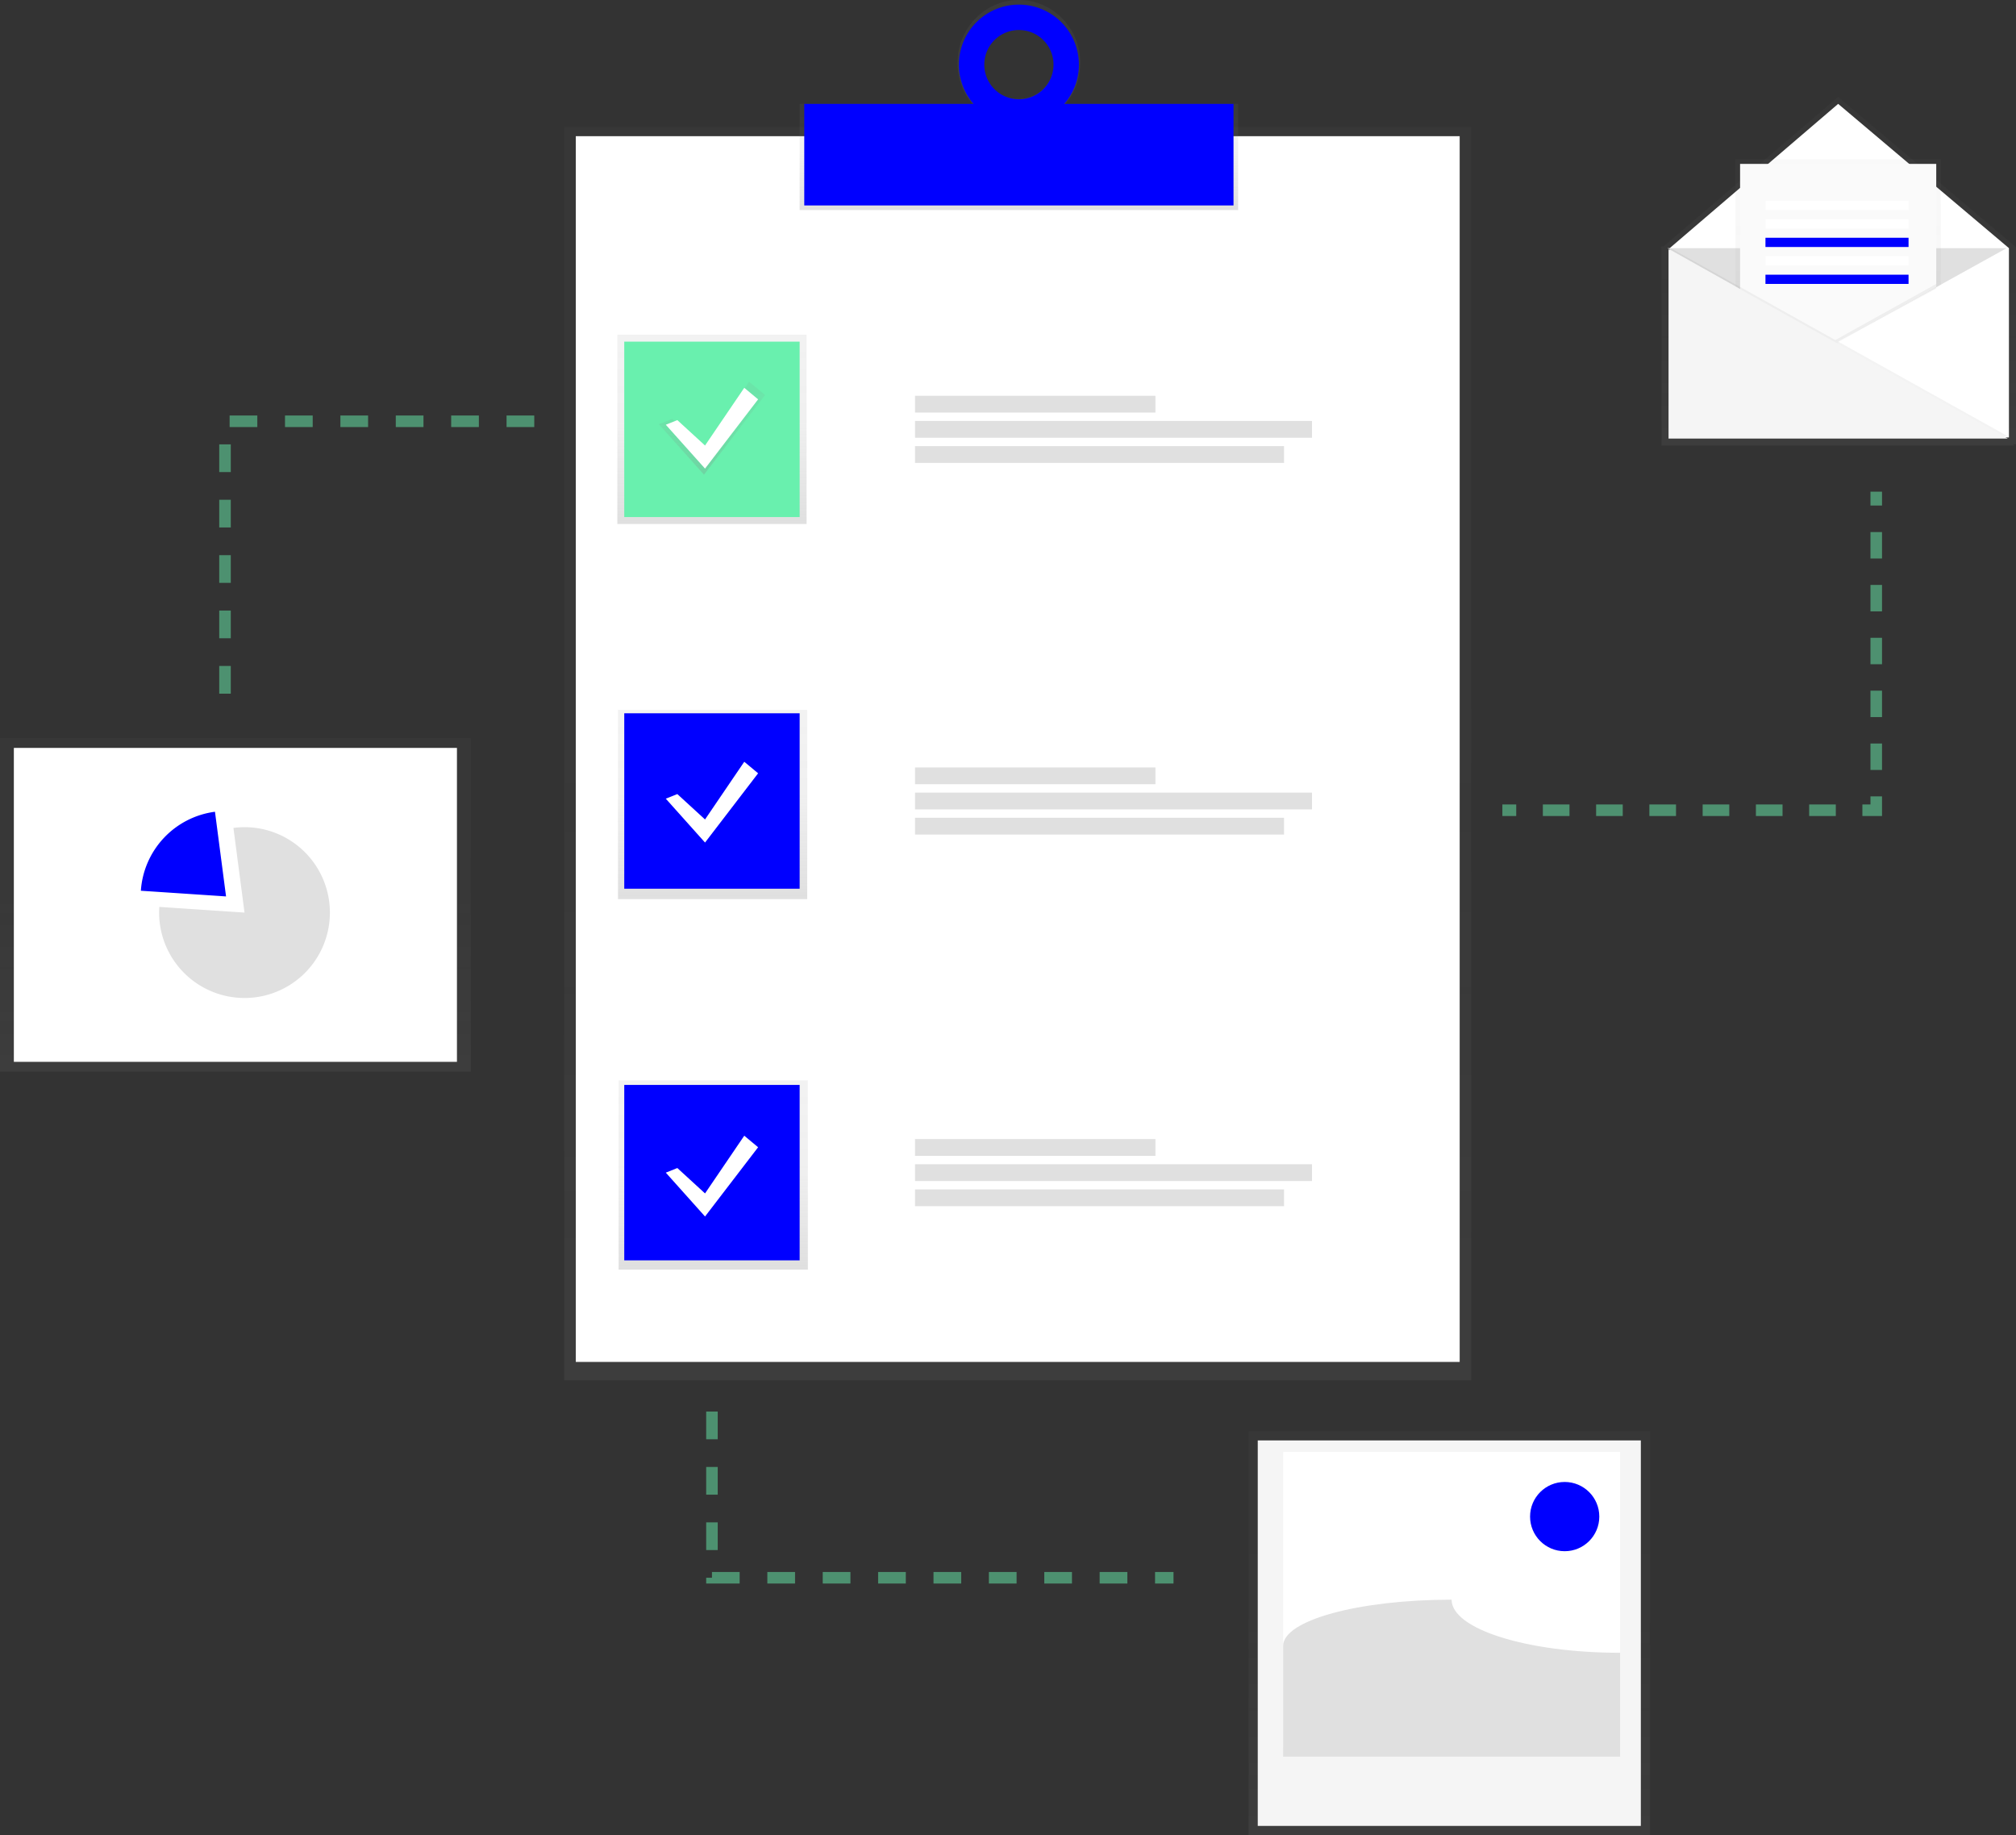 <svg xmlns="http://www.w3.org/2000/svg" xmlns:xlink="http://www.w3.org/1999/xlink" id="629dcec7-c063-4496-b40c-d8a33d01e794" width="873.56" height="795" data-name="Layer 1" viewBox="0 0 873.56 795"><rect x="0" y="0" width="873.56" height="795" fill="#333333" stroke="none"/><defs><linearGradient id="1ad885a6-086f-4584-b8fc-49709722d9e2" x1="441" x2="441" y1="598" y2="55" gradientUnits="userSpaceOnUse"><stop offset="0" stop-color="gray" stop-opacity=".25"/><stop offset=".54" stop-color="gray" stop-opacity=".12"/><stop offset="1" stop-color="gray" stop-opacity=".1"/></linearGradient><linearGradient id="6f115915-dfc3-4eba-8ca8-4e2bf8885e02" x1="441.5" x2="441.5" y1="91" y2="44.98" xlink:href="#1ad885a6-086f-4584-b8fc-49709722d9e2"/><linearGradient id="4923b0dd-8e96-4c93-b583-a6b0ce88de70" x1="604.72" x2="604.72" y1="106.89" y2="52.5" xlink:href="#1ad885a6-086f-4584-b8fc-49709722d9e2"/><linearGradient id="ea587278-d59f-43ad-bda4-771cfa902fd4" x1="308.5" x2="308.5" y1="227" y2="145" xlink:href="#1ad885a6-086f-4584-b8fc-49709722d9e2"/><linearGradient id="e2b55b91-c252-4605-a1d1-0f99b0ab4047" x1="308.78" x2="308.78" y1="389.5" y2="307.5" xlink:href="#1ad885a6-086f-4584-b8fc-49709722d9e2"/><linearGradient id="76544af5-6047-4a4c-b2fc-a23f66c9d65b" x1="309.06" x2="309.06" y1="550" y2="468" xlink:href="#1ad885a6-086f-4584-b8fc-49709722d9e2"/><linearGradient id="daf008b2-47be-48c6-a376-1f125493a331" x1="308.5" x2="308.5" y1="205.63" y2="165.37" xlink:href="#1ad885a6-086f-4584-b8fc-49709722d9e2"/><linearGradient id="ebbb3683-2e35-4ba5-aa17-65e675e22e58" x1="796.5" x2="796.5" y1="193" y2="42" xlink:href="#1ad885a6-086f-4584-b8fc-49709722d9e2"/><linearGradient id="3d5714ec-ccf4-45ec-9ad7-6b8d237940bd" x1="796.5" x2="796.5" y1="176" y2="69" xlink:href="#1ad885a6-086f-4584-b8fc-49709722d9e2"/><linearGradient id="77e7c8c2-0f5e-4b8d-920a-2630d282c2c9" x1="628" x2="628" y1="795" y2="620" xlink:href="#1ad885a6-086f-4584-b8fc-49709722d9e2"/><linearGradient id="a6898519-96e7-44e1-b71e-df9c3f17d463" x1="102" x2="102" y1="464.25" y2="319.75" xlink:href="#1ad885a6-086f-4584-b8fc-49709722d9e2"/></defs><title>customer survey</title><g opacity=".5"><rect width="393" height="543" x="244.5" y="55" fill="url(#1ad885a6-086f-4584-b8fc-49709722d9e2)"/></g><rect width="383" height="531" x="249.5" y="59" fill="#fff"/><rect width="190" height="46.02" x="346.5" y="44.98" fill="url(#6f115915-dfc3-4eba-8ca8-4e2bf8885e02)"/><path fill="url(#4923b0dd-8e96-4c93-b583-a6b0ce88de70)" d="M604.72,52.5c-14.67,0-26.56,12.18-26.56,27.2s11.89,27.2,26.56,27.2,26.56-12.18,26.56-27.2S619.39,52.5,604.72,52.5Zm0,42.89A15.69,15.69,0,1,1,620,79.7,15.51,15.51,0,0,1,604.72,95.39Z" transform="translate(-163.22 -52.5)"/><rect width="186" height="44" x="348.5" y="45" fill="#00f"/><path fill="#00f" d="M604.72,54.5a26,26,0,1,0,26,26A26,26,0,0,0,604.72,54.5Zm0,41a15,15,0,1,1,15-15A15,15,0,0,1,604.72,95.5Z" transform="translate(-163.22 -52.5)"/><rect width="82" height="82" x="267.5" y="145" fill="url(#ea587278-d59f-43ad-bda4-771cfa902fd4)"/><rect width="82" height="82" x="267.78" y="307.5" fill="url(#e2b55b91-c252-4605-a1d1-0f99b0ab4047)"/><rect width="82" height="82" x="268.06" y="468" fill="url(#76544af5-6047-4a4c-b2fc-a23f66c9d65b)"/><rect width="76" height="76" x="270.5" y="148" fill="#69f0ae"/><rect width="76" height="76" x="270.5" y="309" fill="#00f"/><rect width="76" height="76" x="270.5" y="470" fill="#00f"/><rect width="104.17" height="7.27" x="396.5" y="171.46" fill="#e0e0e0"/><rect width="172" height="7.27" x="396.5" y="182.37" fill="#e0e0e0"/><rect width="159.89" height="7.27" x="396.5" y="193.27" fill="#e0e0e0"/><rect width="104.17" height="7.27" x="396.5" y="332.46" fill="#e0e0e0"/><rect width="172" height="7.27" x="396.5" y="343.37" fill="#e0e0e0"/><rect width="159.89" height="7.27" x="396.5" y="354.27" fill="#e0e0e0"/><rect width="104.17" height="7.27" x="396.5" y="493.46" fill="#e0e0e0"/><rect width="172" height="7.27" x="396.5" y="504.37" fill="#e0e0e0"/><rect width="159.89" height="7.27" x="396.5" y="515.27" fill="#e0e0e0"/><polygon fill="url(#daf008b2-47be-48c6-a376-1f125493a331)" points="291.25 181.47 305.05 194.13 324.6 165.38 331.5 171.13 305.05 205.63 285.5 183.78 291.25 181.47"/><polygon fill="#fff" points="293.5 182 305.5 193 322.5 168 328.5 173 305.5 203 288.5 184 293.5 182"/><polygon fill="#fff" points="293.5 344 305.5 355 322.5 330 328.5 335 305.5 365 288.5 346 293.5 344"/><polygon fill="#fff" points="293.5 506 305.5 517 322.5 492 328.5 497 305.5 527 288.5 508 293.5 506"/><g opacity=".5"><line x1="651" x2="657" y1="351" y2="351" fill="none" stroke="#69f0ae" stroke-miterlimit="10" stroke-width="5"/><line x1="668.54" x2="801.23" y1="351" y2="351" fill="none" stroke="#69f0ae" stroke-dasharray="11.54 11.54" stroke-miterlimit="10" stroke-width="5"/><polyline fill="none" stroke="#69f0ae" stroke-miterlimit="10" stroke-width="5" points="807 351 813 351 813 345"/><line x1="813" x2="813" y1="333.55" y2="224.73" fill="none" stroke="#69f0ae" stroke-dasharray="11.45 11.45" stroke-miterlimit="10" stroke-width="5"/><line x1="813" x2="813" y1="219" y2="213" fill="none" stroke="#69f0ae" stroke-miterlimit="10" stroke-width="5"/></g><polyline fill="none" stroke="#69f0ae" stroke-dasharray="12" stroke-miterlimit="10" stroke-width="5" points="231.5 182.5 97.5 182.5 97.5 308.5" opacity=".5"/><polyline fill="none" stroke="#69f0ae" stroke-dasharray="12" stroke-miterlimit="10" stroke-width="5" points="308.5 611.5 308.5 683.5 508.5 683.5" opacity=".5"/><g opacity=".5"><polygon fill="url(#ebbb3683-2e35-4ba5-aa17-65e675e22e58)" points="873.56 107.09 796.5 42 720.64 106.95 719.96 106.57 719.96 107.09 719.44 107.09 719.96 107.38 719.96 107.61 719.96 191.96 719.96 193 873.04 193 872.11 192.48 873.56 192.48 873.56 107.09"/></g><polygon fill="#fff" points="870.5 189.5 723.5 189.5 723.5 107.5 796.5 45 870.5 107.5 870.5 189.5"/><polyline fill="#e0e0e0" points="722.5 107.5 795.5 148.5 869.5 107.5"/><g opacity=".5"><polygon fill="url(#3d5714ec-ccf4-45ec-9ad7-6b8d237940bd)" points="797.02 147.47 752 176 752 69 841 69 841 123.42 797.02 147.47"/></g><polygon fill="#fafafa" points="797 148 754 176 754 71 839 71 839 124.4 797 148"/><polygon points="723 189 870 189 723 107 723 189" opacity=".05"/><polygon fill="#f5f5f5" points="723 190 870 190 723 108 723 190"/><rect width="62" height="4" x="765" y="87" fill="#fff"/><rect width="62" height="4" x="765" y="95" fill="#fff"/><rect width="62" height="4" x="765" y="103" fill="#00f"/><rect width="62" height="4" x="765" y="111" fill="#fff"/><rect width="62" height="4" x="765" y="119" fill="#00f"/><polygon points="839 125 839 123 795.26 147.31 796.45 147.97 839 125" opacity=".05"/><g opacity=".5"><rect width="173.95" height="175" x="541.02" y="620" fill="url(#77e7c8c2-0f5e-4b8d-920a-2630d282c2c9)"/></g><rect width="166" height="167" x="545" y="624" fill="#f5f5f5"/><rect width="146" height="128" x="556" y="629" fill="#fff"/><path fill="#e0e0e0" d="M865.22,768.5c-40.35,0-73-10.29-73-23-40.35,0-73,8.95-73,20v48h146Z" transform="translate(-163.22 -52.5)"/><circle cx="678" cy="657" r="15" fill="#00f"/><g opacity=".5"><rect width="204" height="144.5" y="319.75" fill="url(#a6898519-96e7-44e1-b71e-df9c3f17d463)"/></g><rect width="192" height="136" x="6" y="324" fill="#fff"/><path fill="#e0e0e0" d="M269.17,410.84a37.29,37.29,0,0,0-4.8.32l4.8,36.68-36.91-2.46c-.05.81-.09,1.63-.09,2.46a37,37,0,1,0,37-37Z" transform="translate(-163.22 -52.5)"/><path fill="#00f" d="M256.37,404.16a37,37,0,0,0-32.11,34.22l36.91,2.46Z" transform="translate(-163.22 -52.5)"/></svg>